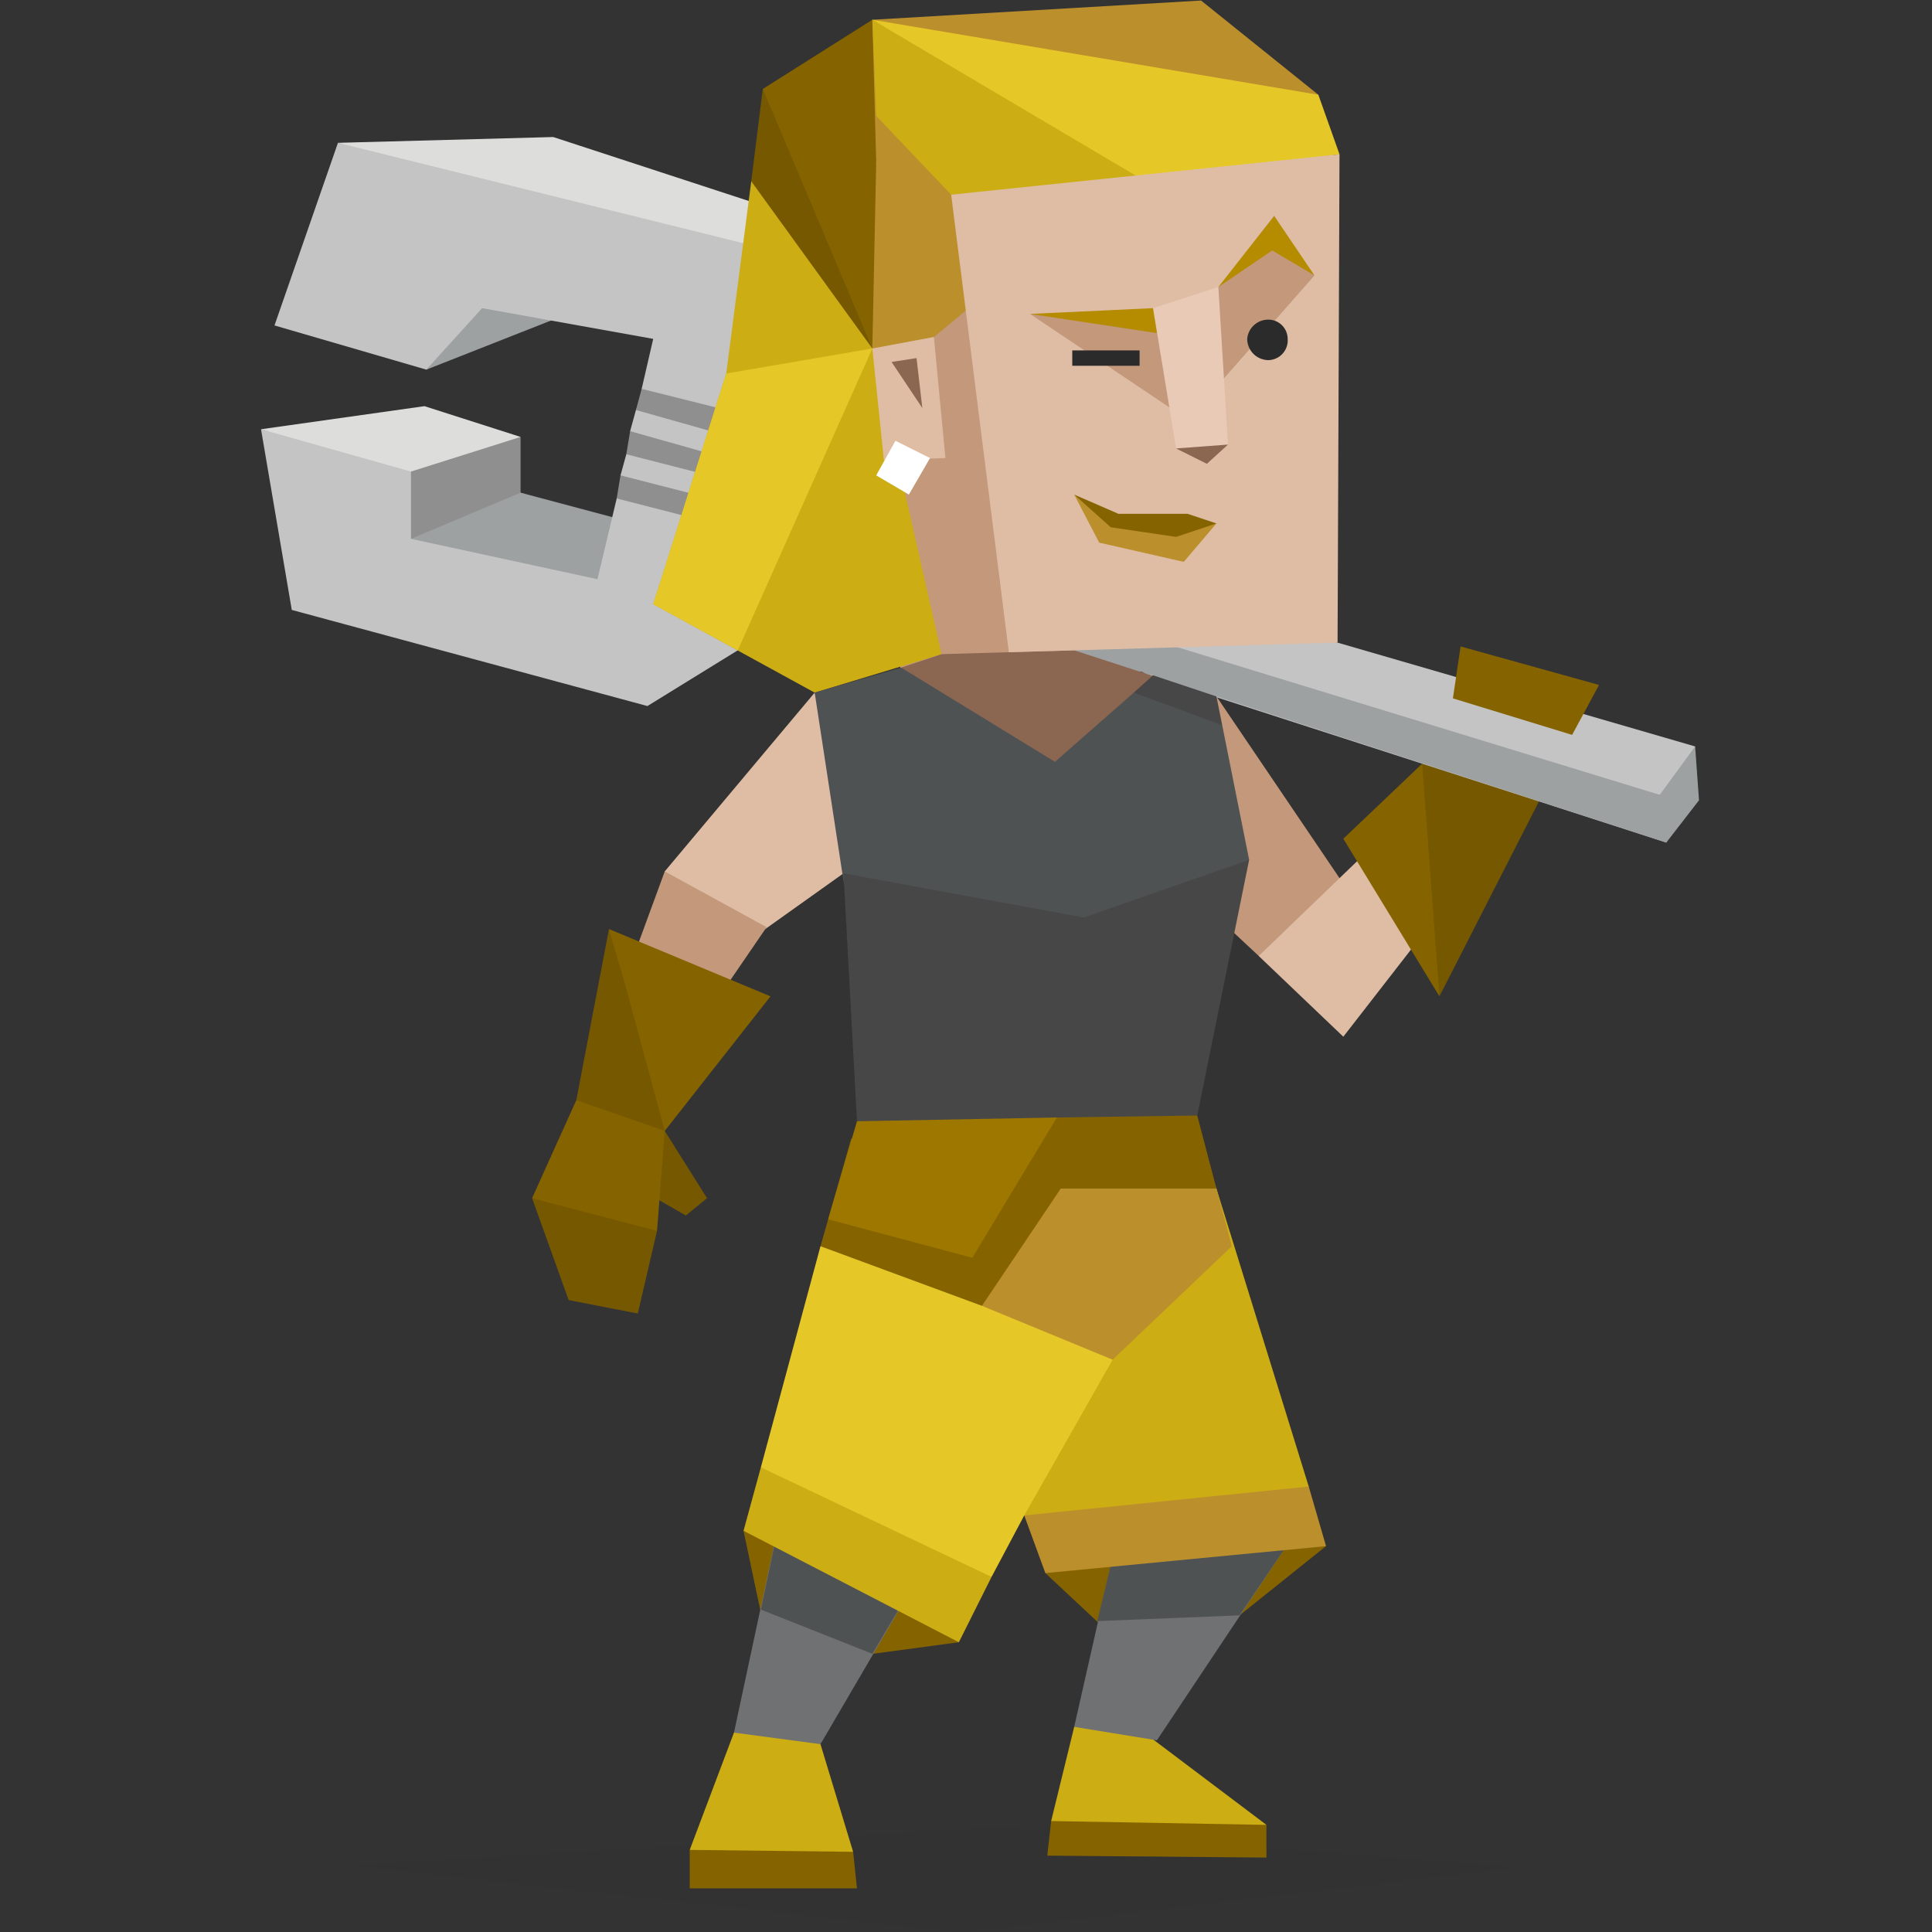 <svg id="illustration" xmlns="http://www.w3.org/2000/svg" viewBox="0 0 400 400"><rect x="0" y="0" width="400" height="400" fill="#333333" stroke="none"/><defs><style>.cls-1,.cls-20{fill:#2b2b2b;}.cls-1{fill-opacity:0.1;}.cls-2{fill:#856400;}.cls-3{fill:#ccad14;}.cls-4{fill:#6f7173;}.cls-5{fill:#4f5253;}.cls-6{fill:#8f8f8f;}.cls-7{fill:#9da1a2;}.cls-8{fill:#755800;}.cls-9{fill:#e5c828;}.cls-10{fill:#c3987b;}.cls-11{fill:#dfbda5;}.cls-12{fill:#c4c4c4;}.cls-13{fill:#bc8f2d;}.cls-14{fill:#dddddc;}.cls-15{fill:#fff;}.cls-16{fill:#474747;}.cls-17{fill:#8b6651;}.cls-18{fill:#e8cab6;}.cls-19{fill:#b58b00;}.cls-21{fill:#9e7700;}</style></defs><title>Virtuoso (ISTP) personality</title><polygon class="cls-1" points="315.14 386.58 206.48 378.22 71.95 386.18 198.92 400.11 315.14 386.58"/><polygon class="cls-2" points="224.39 371.86 217.63 377.03 216.83 384.19 262.2 384.59 262.2 377.82 224.39 371.86"/><polygon class="cls-3" points="237.93 359.52 262.2 377.82 217.63 377.03 222.4 357.53 233.94 345.59 237.93 359.52"/><polygon class="cls-2" points="153.94 316.93 159.91 345.19 198.52 340.01 172.25 318.92 153.94 316.93"/><polygon class="cls-2" points="274.54 320.11 250.66 339.22 228.77 337.23 216.43 325.69 253.45 297.82 274.54 320.11"/><polygon class="cls-4" points="265.79 320.91 239.52 360.31 222.4 357.53 229.97 324.09 243.1 283.9 265.79 320.91"/><polygon class="cls-5" points="236.33 318.12 229.97 324.09 227.18 335.63 256.63 334.44 265.79 320.91 236.33 318.12"/><polygon class="cls-6" points="107.78 90.46 107.78 102 128.87 115.54 119.72 125.89 73.15 112.35 82.3 93.65 107.78 90.46"/><polygon class="cls-7" points="88.27 76.53 114.54 66.18 113.35 55.44 89.47 61.41 88.27 76.53"/><polygon class="cls-7" points="85.09 111.56 107.78 102 131.66 108.37 120.51 133.05 85.09 111.56"/><polygon class="cls-8" points="133.65 206.68 124.49 230.16 116.93 254.84 136.43 248.47 142 251.66 146.38 248.07 137.63 234.14 133.65 206.68"/><polygon class="cls-4" points="160.31 319.71 151.96 358.72 157.53 382.2 169.87 361.11 188.97 328.47 160.31 319.71"/><polygon class="cls-5" points="184.59 319.71 185.79 333.65 180.61 342.4 157.53 333.25 160.31 320.11 184.59 319.71"/><polygon class="cls-9" points="239.12 220.21 251.85 246.08 241.91 310.56 220.81 320.91 212.06 313.75 205.29 326.48 173.45 324.09 157.53 303.79 169.87 258.02 182.6 247.68 177.43 232.15 178.22 213.05 239.12 220.21"/><path class="cls-10" d="M206.48,147.38l45.38-3.19,33.43,49.36L306.78,180c1.19-1.19-3.58,5.18-4.38,6.37l-20.3,11.94-21.49-.39Z"/><path class="cls-11" d="M260.61,197.93l17.51,16.71,31.84-41c.8-1.2,6.77-29.85,5.58-28.66l-34.23,33Z"/><polygon class="cls-8" points="292.45 176.03 294.44 158.12 312.35 141.41 327.08 149.37 298.02 206.28 292.45 176.03"/><polygon class="cls-12" points="344.99 174.44 138.02 107.58 276.93 133.05 350.96 154.54 344.99 174.44"/><polygon class="cls-7" points="344.99 174.44 251.85 144.19 246.68 143.8 238.72 139.81 217.63 135.84 135.64 106.78 139.22 102 343.4 164.49 347.78 164.89 344.99 174.44"/><polygon class="cls-10" points="186.58 140.61 182.6 87.68 176.23 49.07 197.33 46.68 196.53 32.75 272.95 19.62 270.56 31.56 222.4 61.01 221.21 138.62 186.58 140.61"/><polygon class="cls-13" points="180.61 72.15 180.61 4.09 248.67 0.11 272.95 19.62 270.56 31.56 239.12 43.9 199.32 51.06 200.11 64.19 193.35 69.77 192.55 72.15 180.61 72.15"/><polygon class="cls-11" points="168.67 143.4 137.63 180.41 142.8 203.5 174.64 180.81 180.61 172.45 168.67 143.4"/><polygon class="cls-10" points="158.72 191.96 137.63 180.41 120.11 228.17 122.9 228.97 144 213.45 158.72 191.96"/><polygon class="cls-14" points="69.97 29.57 114.54 28.37 157.13 42.3 156.33 61.41 69.97 29.57"/><polygon class="cls-12" points="155.14 50.66 69.97 29.57 56.83 67.38 88.27 76.53 99.81 63.8 135.24 70.16 132.85 80.51 132.85 82.5 131.66 84.89 130.46 89.27 131.66 91.66 129.67 94.05 128.47 98.42 129.27 101.21 127.68 103.2 123.7 119.92 85.09 111.56 85.09 96.03 54.04 88.87 60.41 126.28 134.04 146.18 152.75 134.64 153.55 100.41 156.73 59.81 155.14 50.66"/><polygon class="cls-6" points="147.18 89.27 131.66 84.89 132.85 80.51 148.77 84.49 147.18 89.27"/><polygon class="cls-6" points="145.19 98.02 129.67 94.05 130.46 89.27 145.99 93.65 145.19 98.02"/><polygon class="cls-6" points="143.2 107.18 127.68 103.2 128.47 98.42 144 102.4 143.2 107.18"/><polygon class="cls-14" points="54.04 88.87 87.88 84.09 107.78 90.46 85.09 97.63 54.04 88.87"/><polygon class="cls-3" points="180.61 4.09 163.9 26.78 155.54 37.53 150.36 77.33 135.24 125.09 168.67 143.4 194.94 135.44 180.61 72.15 180.61 4.09"/><polygon class="cls-15" points="181.41 33.55 173.05 42.7 177.43 52.25 181.41 33.55"/><polygon class="cls-2" points="181.41 33.55 180.61 72.15 158.72 31.95 157.93 18.42 180.61 4.09 181.41 33.55"/><polygon class="cls-9" points="150.36 77.33 180.61 72.15 152.75 134.64 135.24 125.09 150.36 77.33"/><polygon class="cls-11" points="195.74 94.84 183 95.24 180.61 72.15 193.35 69.77 195.74 94.84"/><polygon class="cls-5" points="168.67 143.4 174.64 182.4 186.98 223.4 230.76 217.03 235.14 203.1 258.62 178.02 253.05 150.16 248.67 146.18 236.33 139.02 207.68 143.4 186.58 138.22 168.67 143.4"/><polygon class="cls-9" points="277.33 31.95 272.95 19.62 180.61 4.09 235.14 37.92 277.33 31.95"/><polygon class="cls-3" points="196.93 40.31 181.41 23.99 180.61 4.09 237.13 37.53 196.93 40.31"/><polygon class="cls-2" points="302.4 133.84 300.81 144.59 325.49 152.15 331.06 141.81 302.4 133.84"/><polygon class="cls-2" points="294.44 158.12 298.02 206.28 278.12 173.65 294.44 158.12"/><polygon class="cls-3" points="151.96 358.72 142.8 383 165.09 389.37 176.63 383.4 169.87 361.11 151.96 358.72"/><polygon class="cls-7" points="350.96 154.54 343.4 164.89 344.99 174.44 351.76 165.69 350.96 154.54"/><polygon class="cls-8" points="180.61 72.15 155.54 37.53 157.93 18.42 180.61 72.15"/><polygon class="cls-16" points="224.39 189.96 174.64 180.81 177.43 232.15 181.01 240.11 245.09 236.53 247.88 230.96 258.62 178.02 224.39 189.96"/><polygon class="cls-17" points="222.4 134.64 194.94 135.44 186.58 138.22 218.42 157.73 234.74 143.4 239.52 140.21 222.4 134.64"/><polygon class="cls-3" points="153.94 316.93 157.53 303.79 205.29 326.48 198.52 340.01 153.94 316.93"/><polygon class="cls-3" points="270.96 307.77 251.85 246.08 230.36 281.51 212.06 313.75 222.4 317.73 268.57 318.12 270.96 307.77"/><polygon class="cls-2" points="176.23 235.74 169.87 258.02 203.3 270.36 251.85 246.08 247.88 230.96 218.82 231.36 176.23 235.74"/><polygon class="cls-17" points="190.96 84.49 184.59 74.94 189.76 74.14 190.96 84.49"/><polygon class="cls-15" points="185.39 91.26 181.41 98.42 188.17 102.4 192.55 94.84 185.39 91.26"/><polygon class="cls-11" points="276.93 133.05 208.87 135.04 196.93 40.31 277.33 31.95 276.93 133.05"/><polygon class="cls-10" points="213.25 64.99 245.89 86.88 272.15 57.03 261.81 48.67 252.25 59.42 244.29 71.76 243.1 66.18 213.25 64.99"/><polygon class="cls-18" points="252.25 59.42 238.72 63.8 243.5 92.85 254.24 92.05 252.25 59.42"/><polygon class="cls-17" points="243.5 92.85 249.87 96.03 254.24 92.05 243.5 92.85"/><polygon class="cls-19" points="252.25 59.42 263.8 44.69 272.15 57.03 263.4 51.85 252.25 59.42"/><polygon class="cls-19" points="238.72 63.8 213.25 64.99 239.52 68.97 238.72 63.8"/><polygon class="cls-20" points="235.94 75.73 222 75.73 222 72.55 235.94 72.55 235.94 75.73"/><polygon class="cls-13" points="251.85 108.37 229.17 107.18 222.4 102.4 227.58 112.35 245.09 116.33 251.85 108.37"/><polygon class="cls-2" points="222.4 102.4 229.97 109.17 243.5 111.16 251.85 108.37 245.89 106.38 231.56 106.38 222.4 102.4"/><polygon class="cls-21" points="171.46 252.45 201.31 260.41 218.82 231.36 177.43 232.15 171.46 252.45"/><polygon class="cls-16" points="234.74 143.4 238.72 139.81 251.85 144.19 253.05 150.16 234.74 143.4"/><polygon class="cls-13" points="212.06 313.75 270.96 307.77 274.54 320.11 216.43 325.69 212.06 313.75"/><polygon class="cls-13" points="203.3 270.36 230.36 281.51 255.04 258.02 251.85 246.08 219.62 246.08 203.3 270.36"/><path class="cls-20" d="M262.6,66.18a4.36,4.36,0,0,0-4.38,4,4.42,4.42,0,0,0,4.38,4.38,4.09,4.09,0,0,0,4-4.38A4,4,0,0,0,262.6,66.18Z"/><polygon class="cls-2" points="142.8 383 176.63 383.4 177.43 390.96 142.8 390.96 142.8 383"/><polygon class="cls-8" points="126.08 192.35 138.02 209.47 137.63 234.14 122.5 255.24 119.32 227.78 126.08 192.35"/><polygon class="cls-8" points="131.66 248.07 136.03 254.84 132.05 271.95 117.73 269.17 110.16 248.07 132.05 248.47 131.66 248.07"/><polygon class="cls-2" points="126.08 192.35 129.67 204.69 137.63 234.14 159.52 206.28 126.08 192.35"/><polygon class="cls-2" points="137.63 234.14 136.03 254.84 110.16 248.07 119.32 227.78 137.63 234.14"/></svg>



